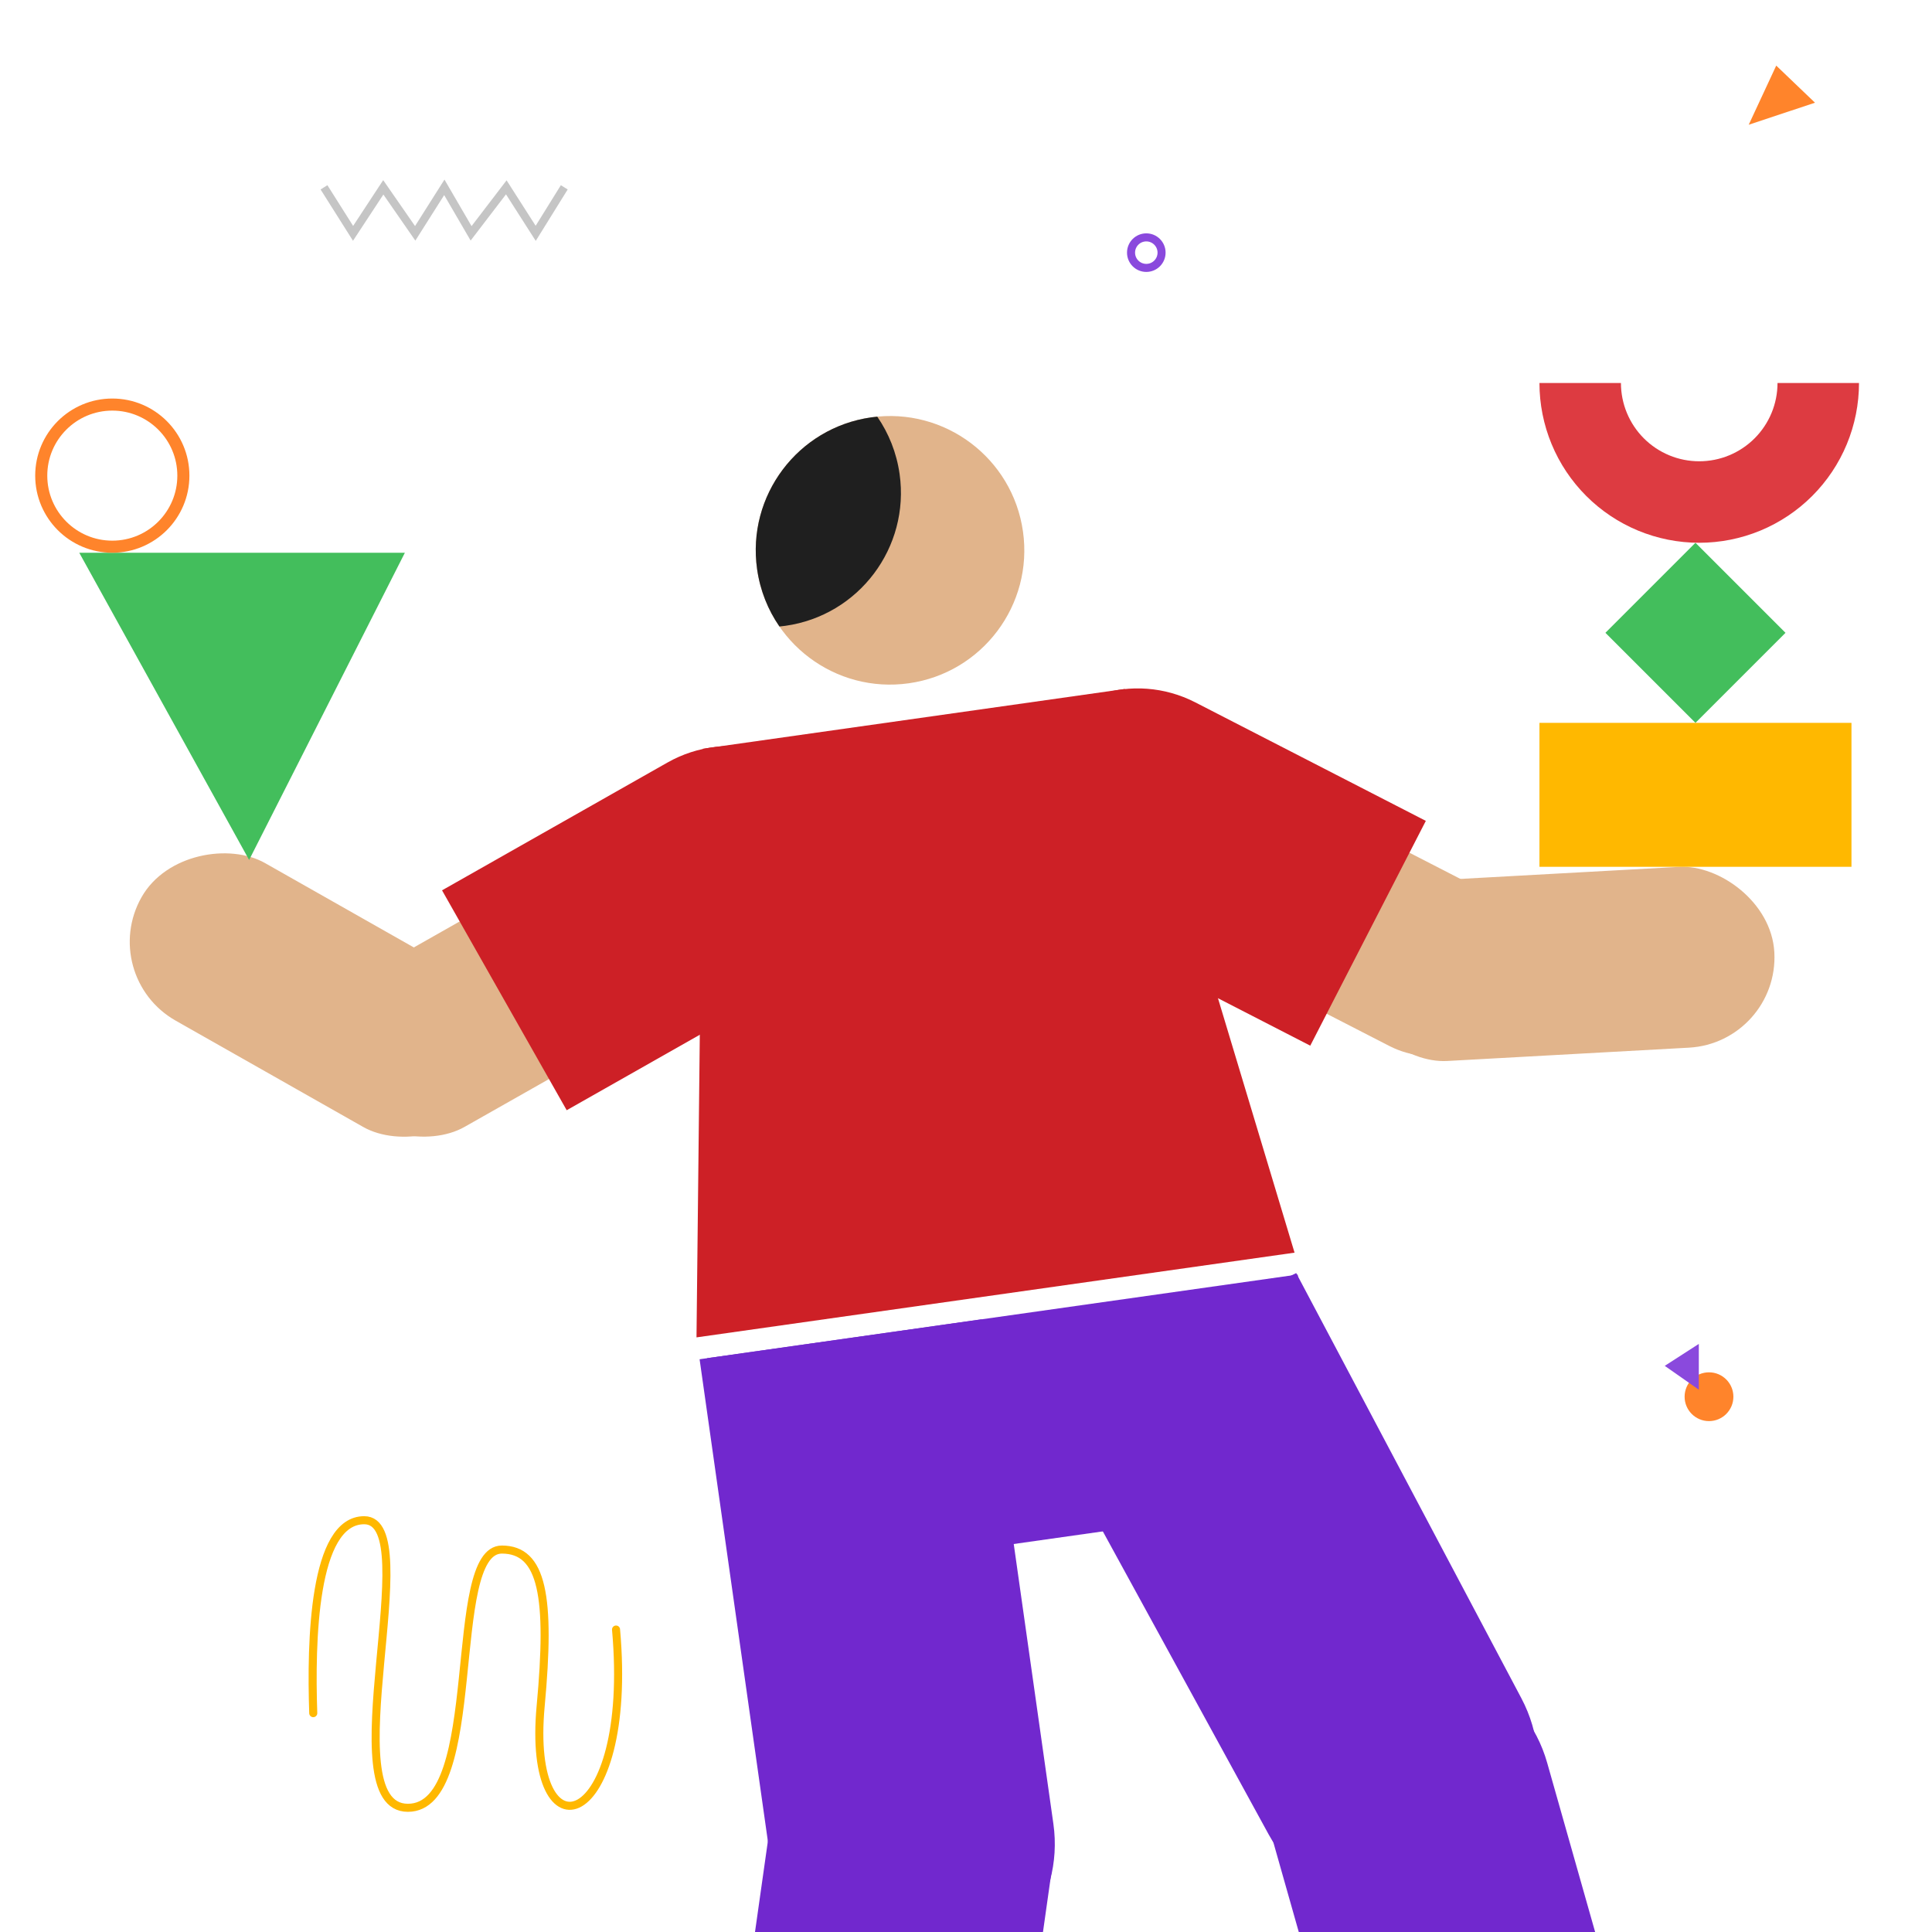<svg width="240" height="240" viewBox="0 0 240 240" fill="none" xmlns="http://www.w3.org/2000/svg">
<g clip-path="url(#clip0_6322_98269)">
<rect width="22.503" height="49.288" rx="11.251" transform="matrix(-0.493 -0.87 -0.87 0.493 90.793 121.239)" fill="#E1B48B"/>
<rect x="66.01" y="125.971" width="22.503" height="49.288" rx="11.251" transform="rotate(119.549 66.01 125.971)" fill="#E1B48B"/>
<path d="M98.395 122.043C105.938 117.767 108.586 108.186 104.31 100.643C100.034 93.1 90.453 90.452 82.91 94.728L54.912 110.6L70.397 137.916L98.395 122.043Z" fill="#CD2026"/>
<rect width="22.503" height="45.988" rx="11.251" transform="matrix(-0.457 0.889 0.889 0.457 151.992 94.055)" fill="#E1B48B"/>
<rect width="22.503" height="52.594" rx="11.251" transform="matrix(0.055 0.998 0.998 -0.055 167.307 109.96)" fill="#E1B48B"/>
<path d="M148.498 87.257C140.786 83.293 131.321 86.33 127.357 94.042C123.393 101.753 126.43 111.218 134.142 115.182L162.765 129.897L177.121 101.972L148.498 87.257Z" fill="#CD2026"/>
<path d="M87.32 93.01L139.738 85.585L160.814 155.61L86.522 166.134L87.32 93.01Z" fill="#CD2026"/>
<path d="M86.906 168.852L121.976 163.884L130.855 226.565C132.227 236.249 125.489 245.212 115.805 246.584C106.12 247.956 97.158 241.217 95.786 231.533L86.906 168.852Z" fill="#7128CE"/>
<path d="M86.658 290.34L121.728 295.308L130.607 232.626C131.979 222.942 125.241 213.979 115.557 212.607C105.872 211.235 96.91 217.974 95.538 227.658L86.658 290.34Z" fill="#7128CE"/>
<path d="M128.178 174.114L161.02 158.147L188.99 210.962C193.554 219.581 190.347 230.267 181.792 234.949C173.153 239.676 162.318 236.505 157.59 227.866L128.178 174.114Z" fill="#7128CE"/>
<path d="M177.572 297.276L211.65 287.617L192.195 218.981C189.528 209.57 179.737 204.104 170.327 206.771C160.917 209.439 155.45 219.229 158.118 228.639L177.572 297.276Z" fill="#7128CE"/>
<ellipse cx="110.563" cy="68.363" rx="16.68" ry="16.681" transform="rotate(-8.063 110.563 68.363)" fill="#E1B48B"/>
<path fill-rule="evenodd" clip-rule="evenodd" d="M97.576 77.739C106.697 76.447 113.043 68.005 111.751 58.883C111.376 56.234 110.398 53.819 108.975 51.757C108.725 51.781 108.474 51.811 108.223 51.846C99.102 53.138 92.756 61.58 94.048 70.702C94.423 73.351 95.401 75.766 96.825 77.828C97.075 77.804 97.325 77.774 97.576 77.739Z" fill="#1F1F1F"/>
<rect x="87.83" y="168.722" width="74.102" height="28.196" transform="rotate(-8.063 87.83 168.722)" fill="#7128CE"/>
<path d="M9.846 68.664L30.947 106.826L50.295 68.664H9.846Z" fill="#43BE5C"/>
<circle cx="13.951" cy="59.085" r="8.828" stroke="#FF842B" stroke-width="1.5"/>
<rect x="191.236" y="89.796" width="38.76" height="17.881" fill="#FFB800"/>
<rect x="199.43" y="78.61" width="15.819" height="15.819" transform="rotate(-45 199.43 78.61)" fill="#43BE5C"/>
<path d="M230.931 47.577C230.931 50.184 230.418 52.764 229.42 55.172C228.423 57.581 226.961 59.768 225.118 61.611C223.275 63.454 221.087 64.916 218.679 65.914C216.271 66.911 213.69 67.425 211.084 67.425C208.477 67.425 205.897 66.911 203.488 65.914C201.08 64.916 198.893 63.454 197.05 61.611C195.207 59.768 193.745 57.581 192.747 55.172C191.75 52.764 191.236 50.184 191.236 47.577L201.359 47.577C201.359 48.854 201.61 50.119 202.099 51.299C202.588 52.479 203.304 53.551 204.207 54.454C205.11 55.357 206.182 56.073 207.362 56.562C208.542 57.051 209.807 57.302 211.084 57.302C212.361 57.302 213.626 57.051 214.805 56.562C215.985 56.073 217.058 55.357 217.961 54.454C218.864 53.551 219.58 52.479 220.069 51.299C220.558 50.119 220.809 48.854 220.809 47.577H230.931Z" fill="#DD3B41"/>
<path d="M40.248 23.271L43.859 28.987L47.613 23.271L51.576 28.987L55.195 23.271L58.521 28.987L62.893 23.271L66.546 28.987L70.096 23.271" stroke="#C5C5C5"/>
<path d="M38.913 212.814C38.611 203.92 38.913 188.847 45.243 188.847C52.971 188.847 40.961 224.571 50.67 224.571C60.313 224.571 55.339 192.492 62.341 192.492C67.406 192.492 68.426 198.358 67.164 211.924C65.355 231.369 78.788 227.752 76.527 202.428" stroke="#FFB800" stroke-linecap="round" stroke-linejoin="round"/>
<circle cx="212.298" cy="173.505" r="3.03" fill="#FF842B"/>
<path d="M206.801 169.671L211.034 172.634V166.944L206.801 169.671Z" fill="#8A49DD"/>
<circle cx="142.398" cy="31.384" r="1.896" stroke="#8A49DD"/>
<path d="M225.464 12.758L220.65 8.15L217.232 15.496L225.464 12.758Z" fill="#FF842B"/>
</g>
<defs>
<clipPath id="clip0_6322_98269">
<rect width="240" height="240" fill="white"/>
</clipPath>
</defs>
</svg>
